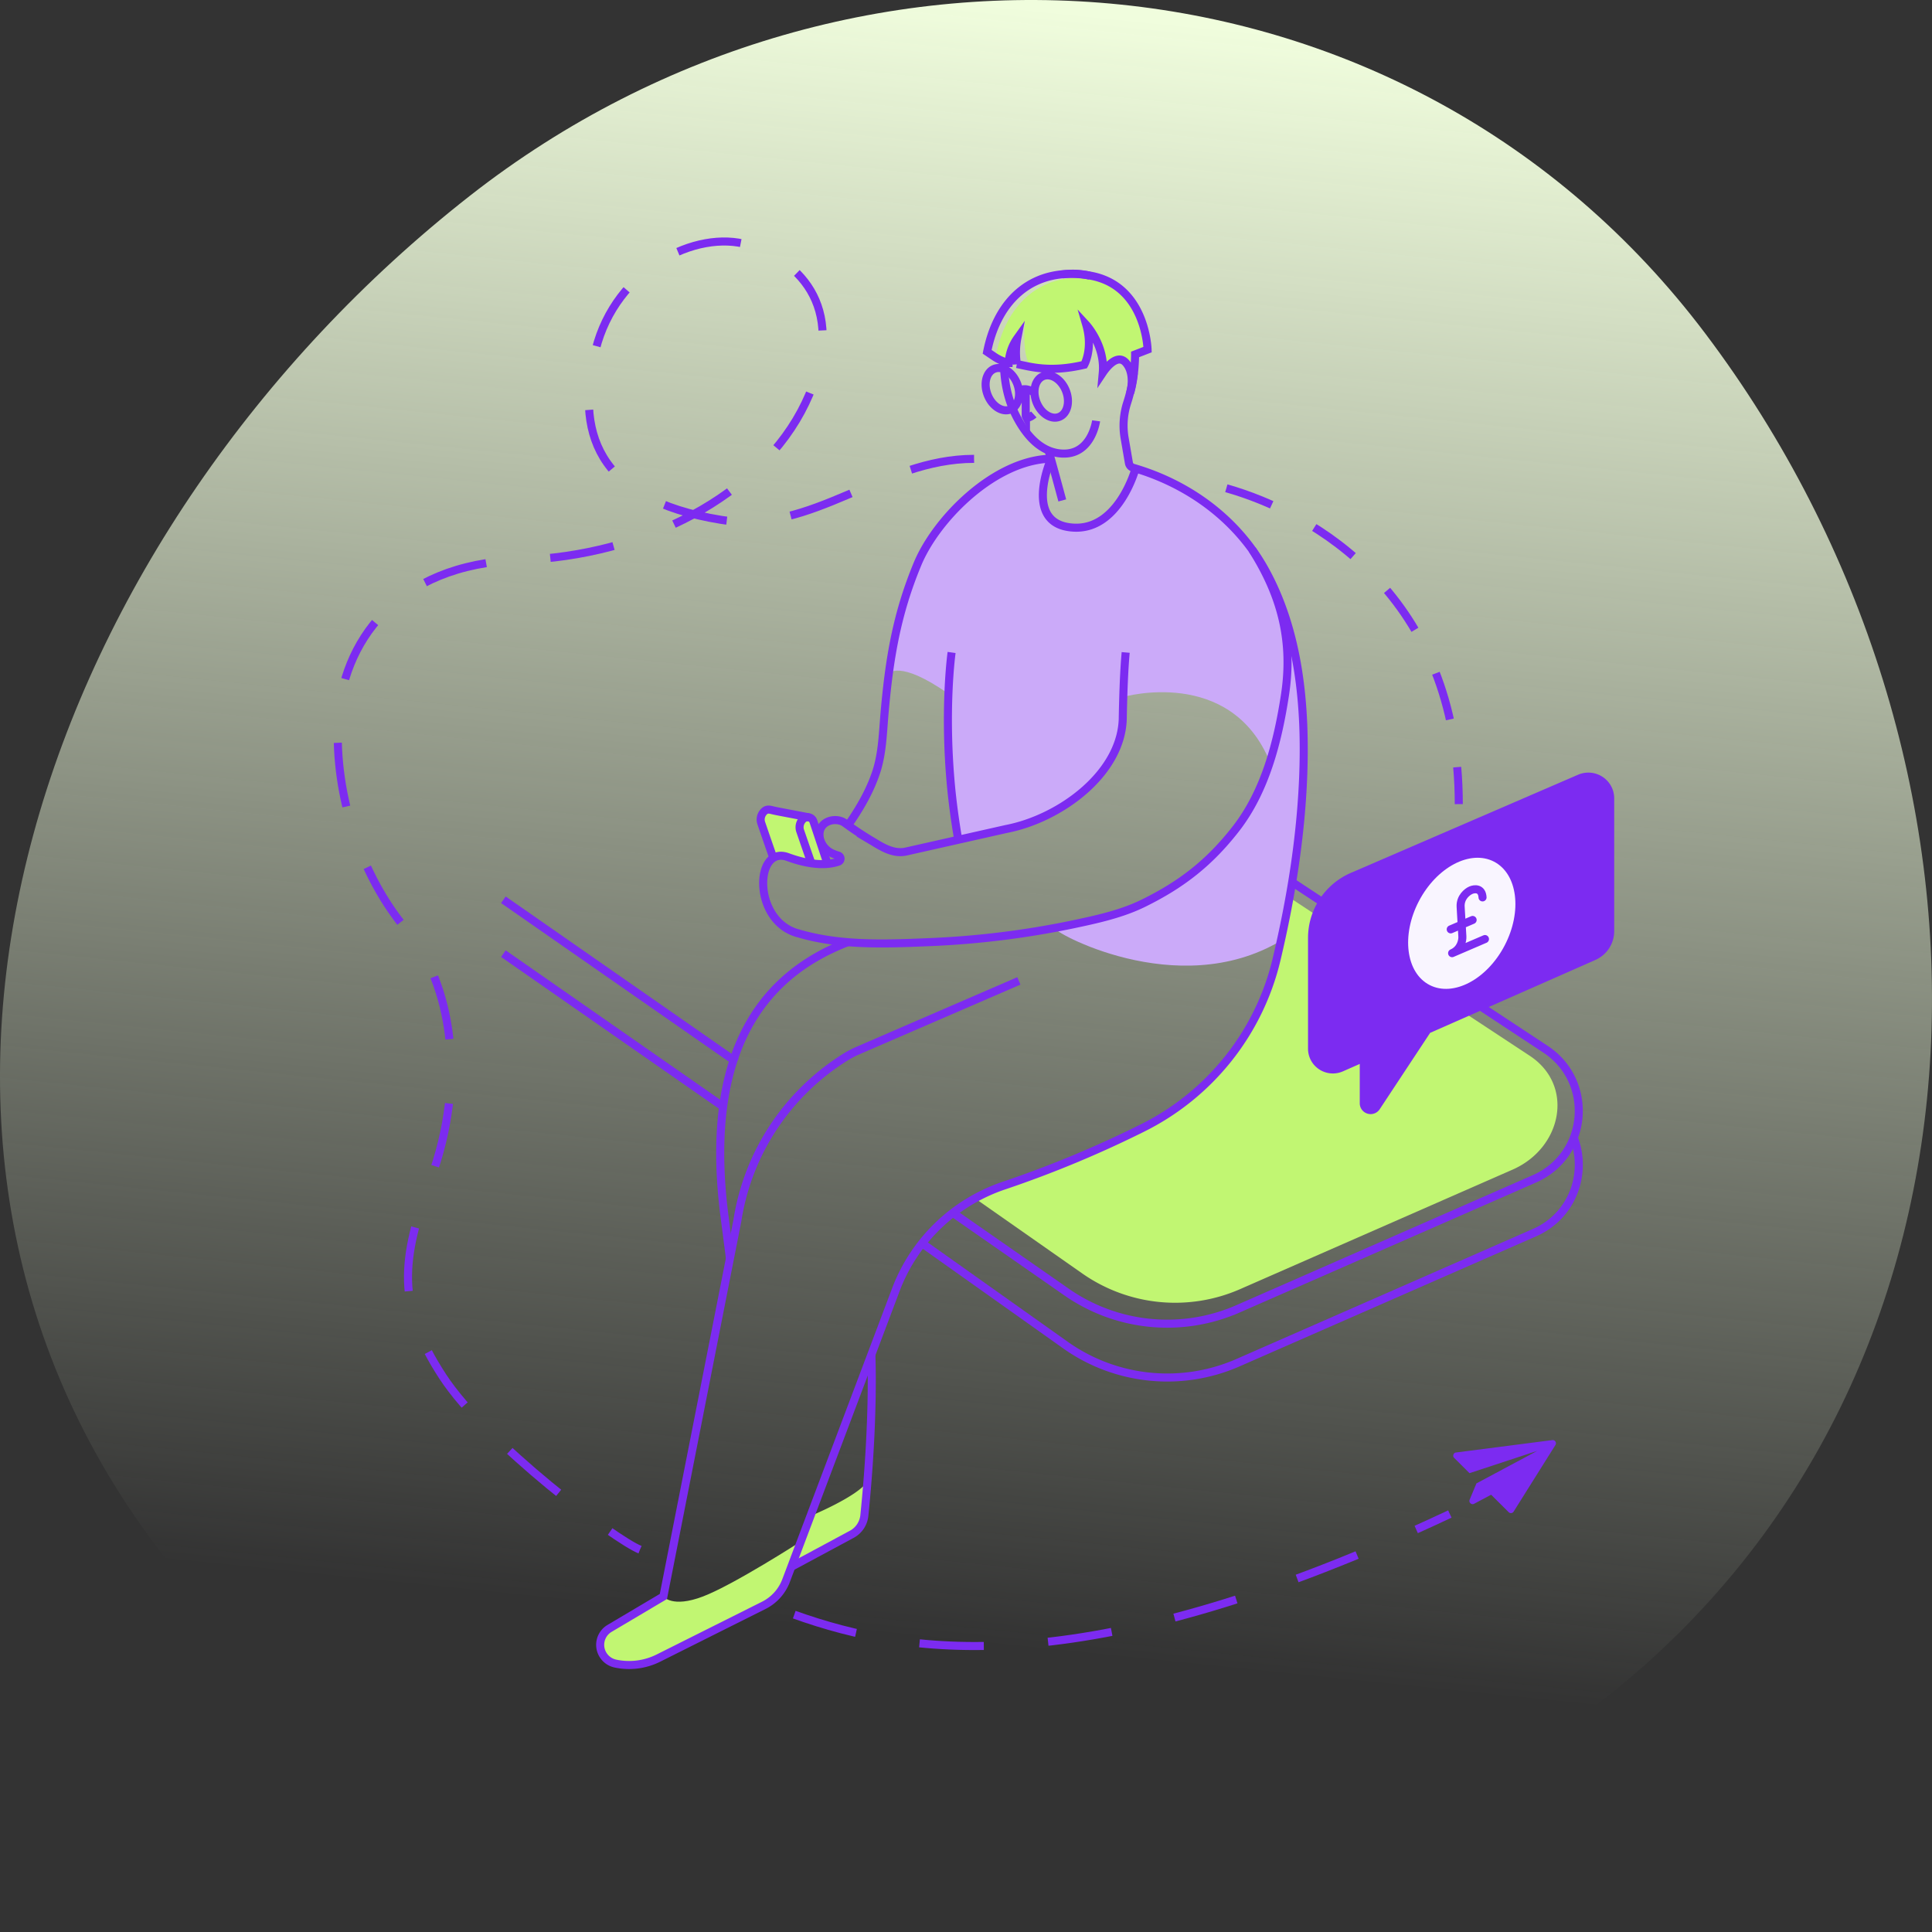 <svg xmlns="http://www.w3.org/2000/svg" width="240" height="240" fill="none"><rect width="100%" height="100%" fill="#333333" stroke="none"/><path fill="url(#a)" d="M211.808 41.391c39.758 52.671 39.129 129.161-12.558 169.675-55.946 43.853-136.748 38.099-179.781-18.911C-20.813 138.79 5.95 65.412 58.319 24.363c47.792-37.46 116.727-31.673 153.489 17.028Z"/><path fill="#CBAAF9" d="M159.109 116.868c-12.95 7.685-28.748-1.37-28.005-1.528 24.481-5.304 26.644-20.695 26.644-20.695-4.887-11.9-18.209-8.07-18.209-8.07-.386 16.888-20.557 17.839-20.557 17.839-1.295-5.48-1.224-18.273-1.224-18.273-6.114-4.259-7.351-2.451-7.351-2.451 1.928-16.907 9.692-22.358 9.692-22.358 1.293-1.2 7.075-3.9 10.044-4.25l.107.47s-3.002 7.47 2.751 7.961c4.841.423 7.592-5.516 8.342-7.4 6.295 1.944 12.303 6.295 16.299 13.615 9.455 17.318 1.467 45.14 1.467 45.14Z"/><path stroke="#7C2BF1" stroke-miterlimit="10" d="m160.509 109.581 31.467 20.749c6.102 4.023 5.317 13.18-1.375 16.113l-36.824 16.15a21.87 21.87 0 0 1-21.262-2.073l-14.142-9.852"/><path stroke="#7C2BF1" stroke-miterlimit="10" d="m160.509 116.272-1.059-.699m-44.91 38.874 17.98 12.761a21.874 21.874 0 0 0 21.262 2.073l36.825-16.15c4.809-2.108 6.567-7.43 4.911-11.751"/><path fill="#C1F672" d="m187.892 145.298-33.846 14.845a20.105 20.105 0 0 1-19.54-1.905l-12.969-9.08a20.31 20.31 0 0 1 5.92-3.132 125.397 125.397 0 0 0 15.617-6.488 29.035 29.035 0 0 0 9.867-7.941 28.914 28.914 0 0 0 5.534-11.373 134.019 134.019 0 0 0 1.762-8.698l29.787 19.622c5.607 3.697 4.016 11.456-2.132 14.15ZM100.68 188.322s5.934-2.451 7.071-4.299c0 0 .214 4.196-.896 5.629-1.111 1.433-7.747 5.222-8.103 4.747-.357-.474 1.928-6.077 1.928-6.077Z"/><path fill="#C1F672" d="M82.412 198.321s1.08 1.46 4.911 0c3.83-1.46 12.166-6.838 12.166-6.838s-2.326 6.221-3.168 6.905c-.843.684-16.76 8.454-16.76 8.454s-7.116 1.008-4.434-4.035l7.285-4.486Z"/><path stroke="#7C2BF1" stroke-miterlimit="10" d="M105.321 117.037c-8.773 3.402-18.056 11.397-15.386 33.535l.742 5.752M122.273 116.547a11.136 11.136 0 0 0-.1-.275M118.982 103.999a90.93 90.93 0 0 1-.783-5.712c-1.01-9.977.012-17.235.012-17.235"/><path fill="#C1F672" d="m142.563 43.446-1.543.6c0 .047 0 .647-.065 1.486a17.178 17.178 0 0 1-.478 2.973c.137-.665.335-2.244-.536-3.343a.426.426 0 0 0-.047-.064c-.578-.693-1.291-.419-1.864.058a5.42 5.42 0 0 0-1.026 1.153 7.528 7.528 0 0 0-.671-3.741 8.957 8.957 0 0 0-1.386-2.204c.874 2.997-.247 4.96-.247 4.96-2.959.693-5.012.545-6.543.282-1.29-1.2-.843-5.516-.843-5.516-1.297 1.056-.985 5.145-.985 5.145a9.379 9.379 0 0 1 .06-3.215 5.856 5.856 0 0 0-1.074 3.092l-.023-.012a2.56 2.56 0 0 1-.264-.082 4.666 4.666 0 0 1-.461-.277l-.854-.576c1.29-6.558 5.799-10.68 12.767-9.47.455.078.902.194 1.338.346 4.591 2.384 4.745 8.405 4.745 8.405ZM102.8 107.308l-1.756-5.269a.756.756 0 0 0-.536-.505c-.016 0-.033 0-.051-.011-.017-.012-.021 0-.032 0a.828.828 0 0 0-.122 0 .767.767 0 0 0-.524.207 1.404 1.404 0 0 0-.382 1.476c.386 1.112 1.072 3.12 1.398 4.034"/><path fill="#C1F672" d="m102.403 107.308-1.893-5.774c-.015 0-.033 0-.05-.011-.017-.012-.021 0-.033 0l-.993-.192c-.53-.098-1.06-.204-1.59-.302-.637-.127-1.277-.232-1.911-.384a2.103 2.103 0 0 0-.459-.077.752.752 0 0 0-.524.209 1.389 1.389 0 0 0-.382 1.474c.426 1.245 1.238 3.6 1.496 4.315l6.339.742Z"/><path stroke="#7C2BF1" stroke-miterlimit="10" d="M139.836 81.05c-.192 2.138-.293 4.726-.36 7.979 0 6.916-7.673 12.643-14.493 13.954l-12.505 2.814c-1.652.319-3.115-.709-4.264-1.391a43.778 43.778 0 0 1-3.245-2.157c-1.226-.894-3.588-.175-3.104 1.956a2.725 2.725 0 0 0 1.579 1.827c.217.097.442.179.671.246.085.021.161.07.216.138a.4.4 0 0 1 .007.485.403.403 0 0 1-.212.145c-1.083.373-3.067.594-6.267-.576-4.101-1.505-4.42 7.821 1.187 9.445h.021c5.165 1.556 10.724 1.356 16.062 1.133a109.294 109.294 0 0 0 18.035-2.192c3.021-.638 6.125-1.301 8.89-2.663 4.762-2.346 8.194-5.035 11.458-9.222 3.663-4.694 5.226-10.851 6.109-16.624 1.011-6.606-.385-12.183-3.939-17.868l-.131-.207"/><path stroke="#7C2BF1" stroke-miterlimit="10" d="m102.8 107.308-1.756-5.269a.756.756 0 0 0-.536-.505c-.016 0-.033 0-.051-.011-.017-.012-.021 0-.032 0a.828.828 0 0 0-.122 0 .767.767 0 0 0-.524.207 1.404 1.404 0 0 0-.382 1.476c.386 1.112 1.072 3.12 1.398 4.034"/><path stroke="#7C2BF1" stroke-miterlimit="10" d="M100.51 101.534c-.015 0-.033 0-.05-.011-.017-.012-.021 0-.033 0l-.993-.192c-.53-.098-1.06-.204-1.59-.302-.637-.127-1.277-.232-1.911-.384a2.103 2.103 0 0 0-.459-.077.752.752 0 0 0-.524.209 1.389 1.389 0 0 0-.382 1.474c.426 1.245 1.238 3.6 1.496 4.315M124.716 44.922c0 2.498.488 4.886 1.691 7.092.964 1.771 2.379 3.556 4.404 4.142.448.129.913.194 1.38.192 3.436-.015 3.972-4.071 3.972-4.071M105.307 102.579c1.434-2.04 2.73-4.246 3.524-6.62.794-2.375.835-4.948 1.057-7.445.59-6.698 1.503-12.237 4.097-18.475 2.246-5.399 9.03-12.354 15.78-13.012l.607-.052m10.467-10.603v.011a20.19 20.19 0 0 1-.817 3.65 9.217 9.217 0 0 0-.316 4.396l.534 3.096a.742.742 0 0 0 .532.587c6.779 1.962 12.796 6.29 16.297 12.54 4.367 7.805 5.163 17.203 4.811 25.964-.311 7.595-1.543 15.145-3.292 22.536a31.457 31.457 0 0 1-6.023 12.377 31.604 31.604 0 0 1-10.738 8.643 136.008 136.008 0 0 1-16.98 7.061 21.843 21.843 0 0 0-8.231 4.936 21.748 21.748 0 0 0-5.306 7.981l-13.661 36.2a5.667 5.667 0 0 1-2.773 3.074l-13.09 6.553a8.152 8.152 0 0 1-5.347.676 2.385 2.385 0 0 1-1.852-1.941 2.37 2.37 0 0 1 .192-1.388c.202-.433.53-.795.943-1.04l6.686-3.963 9.195-46.709a29.137 29.137 0 0 1 4.529-11.661 29.26 29.26 0 0 1 9.007-8.705c.48-.291.98-.548 1.496-.768l19.932-8.625M135.36 34.243a8.975 8.975 0 0 0-3.254-.165 1.032 1.032 0 0 0-.133.011"/><path stroke="#7C2BF1" stroke-miterlimit="10" d="M130.533 57.088s-3.527 8.056 2.78 8.453c5.658.362 7.735-7.3 7.735-7.3M140.396 48.798c.04-.148.648-2.333-.513-3.708-1.161-1.376-2.734.983-2.892 1.22.308-3.387-2.053-5.956-2.053-5.956.871 2.999-.251 4.959-.251 4.959-4.313 1.006-6.686.24-8.369-.09a9.317 9.317 0 0 1 .061-3.213 5.813 5.813 0 0 0-1.074 3.087h-.027a5.906 5.906 0 0 1-1.796-.816l-.855-.577c1.292-6.555 5.8-10.682 12.768-9.471 6.967 1.21 7.162 9.195 7.162 9.195l-1.552.601s.013 2.636-.609 4.769ZM127.419 48.456v3.187c0 .04.01.077.028.112a.243.243 0 0 0 .296.123c.251-.083.483-.218.678-.396M125.506 50.875c1.009-.392 1.384-1.842.837-3.24-.547-1.398-1.809-2.214-2.817-1.822-1.009.392-1.384 1.843-.837 3.241.547 1.398 1.808 2.213 2.817 1.821ZM131.577 51.788c1.009-.392 1.384-1.843.837-3.241-.547-1.398-1.808-2.213-2.817-1.822-1.009.392-1.384 1.843-.837 3.241.547 1.398 1.808 2.214 2.817 1.822Z"/><path stroke="#7C2BF1" stroke-miterlimit="10" d="M126.57 48.621s.598-.68 1.851.117M130.249 55.955s.434 1.464 1.71 6.209M98.294 194.639l7.52-4.044a2.995 2.995 0 0 0 1.559-2.333c1.25-12.228.868-19.959.868-19.959M91.47 131.926l-28.937-20.152M89.831 137.479l-27.298-19.013"/><path fill="#7C2BF1" d="M200.522 99.175v16.498a3.9 3.9 0 0 1-.635 2.131 3.921 3.921 0 0 1-1.698 1.441l-20.533 9.06-6.278 9.507a1.348 1.348 0 0 1-1.502.529 1.347 1.347 0 0 1-.962-1.265v-4.911l-2.105.928a3.094 3.094 0 0 1-3.944-1.344 3.069 3.069 0 0 1-.377-1.457v-13.777c0-1.719.505-3.4 1.451-4.836a8.834 8.834 0 0 1 3.876-3.249l28.218-12.19a3.219 3.219 0 0 1 4.104 1.415c.253.467.385.99.385 1.52Z"/><path fill="#F9F5FF" d="M186.917 117.444c2.207-4.233 1.61-8.894-1.334-10.411-2.944-1.517-7.121.685-9.328 4.918-2.207 4.233-1.61 8.894 1.334 10.411 2.944 1.517 7.121-.685 9.328-4.918Z"/><path stroke="#7C2BF1" stroke-linecap="round" stroke-linejoin="round" d="M184.167 111.478c-.069-1.182-.992-1.088-1.446-.894-.454.195-1.343.881-1.275 2.063l.129 2.217m0 0 .086 1.479c.028.493-.187 1.595-1.275 2.062l4.081-1.753m-2.892-1.788 1.36-.584m-1.36.584-1.361.585"/><path fill="#7C2BF1" d="M193.217 179.07a.391.391 0 0 1 .002.435l-5.191 8.273a.394.394 0 0 1-.492.154.39.39 0 0 1-.127-.087l-2.175-2.164-2.113 1.123a.368.368 0 0 1-.339.015.399.399 0 0 1-.216-.525l.842-2.02 7.558-4.043-8.421 2.772-1.895-1.891a.368.368 0 0 1-.098-.415.37.37 0 0 1 .327-.264l11.949-1.539a.391.391 0 0 1 .389.176Z"/><path stroke="#7C2BF1" stroke-dasharray="6 6" d="M152.342 60.652c10.859 3.085 28.874 13.327 28.874 39.239"/><path stroke="#7C2BF1" stroke-dasharray="8 8" d="M98.667 200.577c14.575 5.206 36.768 8.504 81.438-12.501M121 57c-11.5 0-20 9.435-31.453 7.572C73.863 62.02 71.5 53.434 74 43.434s12.5-15 19-13 12.547 8.137 7.047 19.637c-5.5 11.5-20 19-35.5 19.5S42.5 80 42 89.5s3 19.5 8.5 26 7.605 18.5 3 31c-3.684 10-4.306 15.595 1.5 24.5 5.453 8.363 21.5 20.333 24.5 21.5"/><defs><linearGradient id="a" x1="123.509" x2="98.67" y1=".503" y2="242.853" gradientUnits="userSpaceOnUse"><stop stop-color="#F0FDDD"/><stop offset=".833" stop-color="#F0FDDD" stop-opacity="0"/></linearGradient></defs></svg>